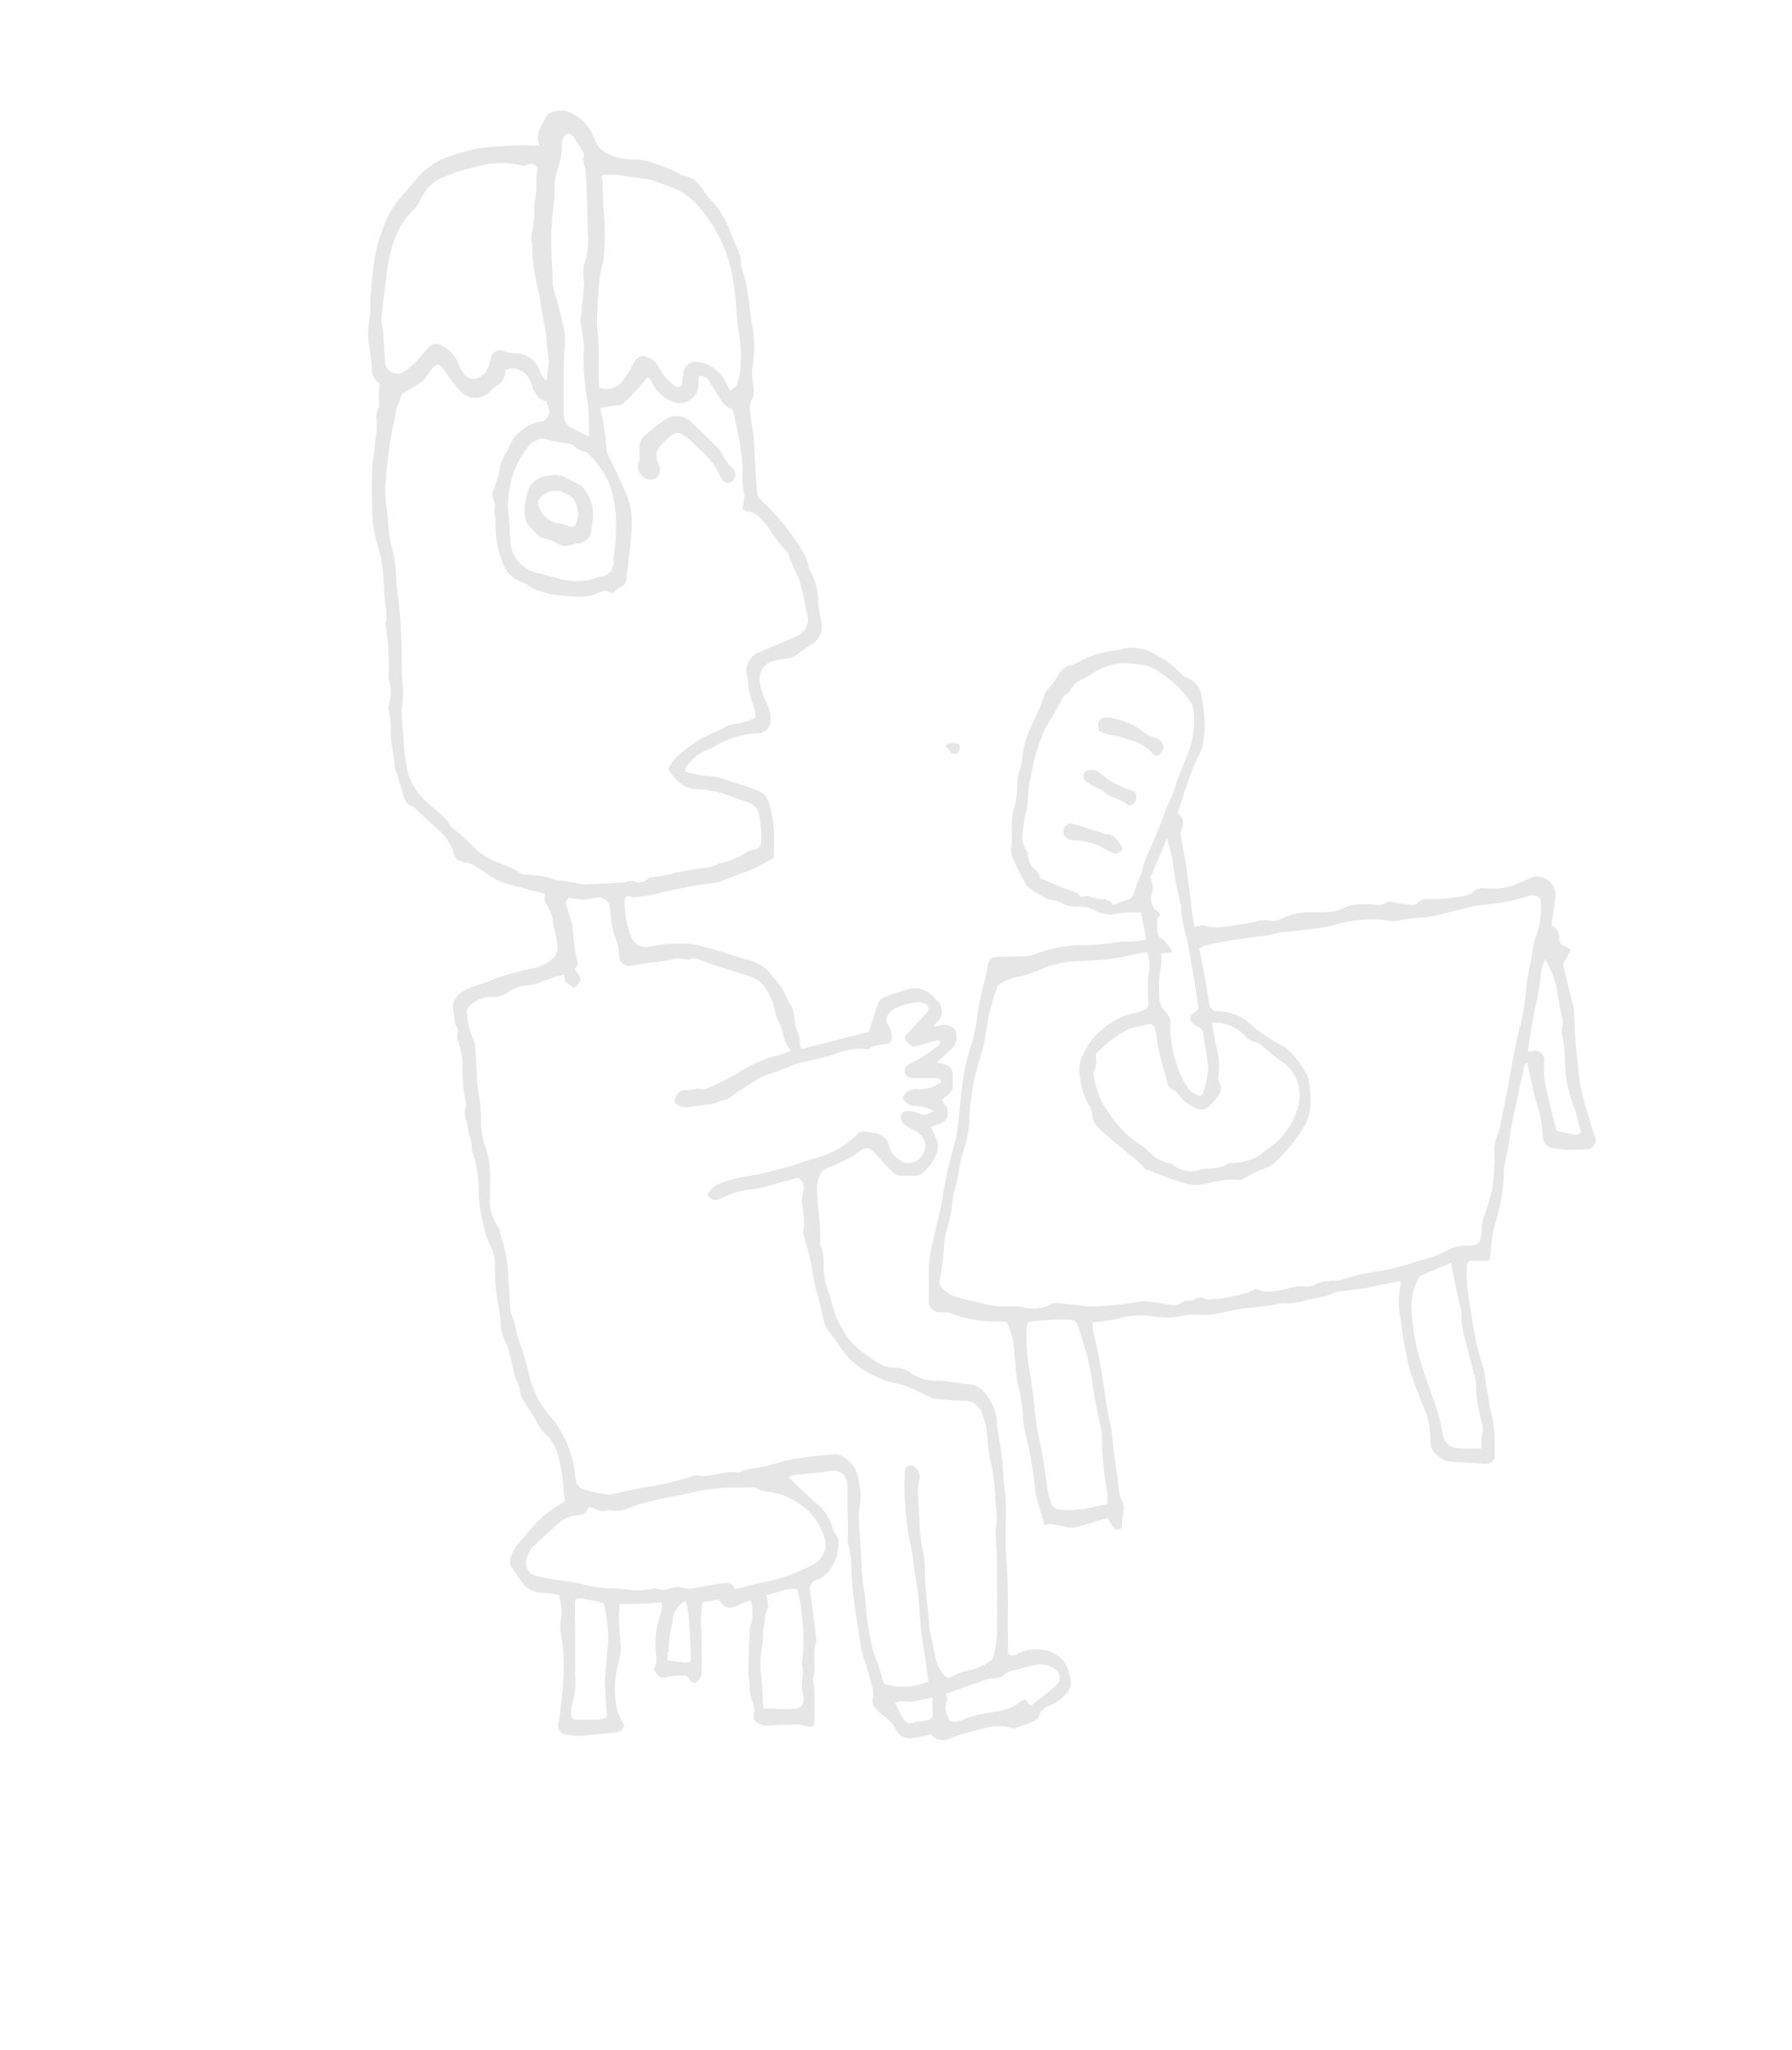 <svg xmlns="http://www.w3.org/2000/svg" xmlns:xlink="http://www.w3.org/1999/xlink" width="146" height="167" viewBox="0 0 146 167">
  <defs>
    <style>
      .cls-1 {
        fill: #e6e6e6;
      }

      .cls-2 {
        clip-path: url(#clip-path);
      }

      .cls-3 {
        fill: none;
      }
    </style>
    <clipPath id="clip-path">
      <rect id="Rectangle_79" data-name="Rectangle 79" class="cls-1" width="100.038" height="132.771"/>
    </clipPath>
  </defs>
  <g id="Group_298" data-name="Group 298" transform="translate(-187 -954)">
    <g id="Group_157" data-name="Group 157" transform="translate(217 963)">
      <g id="Group_156" data-name="Group 156" class="cls-2">
        <path id="Path_118" data-name="Path 118" class="cls-1" d="M45.96,74.615a3.987,3.987,0,0,0,.582-.061A1.131,1.131,0,0,1,47.8,74.9a1.34,1.34,0,0,1-.131,1.4c-.392.419-.83.794-1.341,1.276.232.047.332.059.427.087.763.225.851.343.877,1.144.035,1.083.035,1.083-.925,1.8.1.134.206.265.3.406a.988.988,0,0,1-.537,1.59c-.208.073-.419.137-.612.2.155.365.287.708.444,1.039a1.549,1.549,0,0,1-.007,1.148,3.483,3.483,0,0,1-.889,1.354,1.246,1.246,0,0,1-1.128.463,2.4,2.4,0,0,0-.6,0,1.185,1.185,0,0,1-1.01-.38c-.519-.539-1.046-1.072-1.535-1.638a.645.645,0,0,0-.735-.2,1.163,1.163,0,0,0-.384.23,10.859,10.859,0,0,1-2.288,1.215c-.288.133-.716.253-.8.48a2.962,2.962,0,0,0-.376,1.411c.065.494.037,1,.114,1.492a19.167,19.167,0,0,1,.148,2.833,1.58,1.58,0,0,0,.1.353,4.307,4.307,0,0,1,.193,1.466,6.155,6.155,0,0,0,.415,2.246c.159.543.306,1.091.492,1.625a5.212,5.212,0,0,0,.506,1.146,5.775,5.775,0,0,0,1.809,2.118c.3.171.559.416.853.6a2.817,2.817,0,0,0,1.708.631,2.135,2.135,0,0,1,1.321.427,3.615,3.615,0,0,0,2.243.637,11.159,11.159,0,0,1,1.838.219,1.944,1.944,0,0,0,.364.058c1.112-.077,1.658.686,2.119,1.494a3.892,3.892,0,0,1,.46,1.777,16.413,16.413,0,0,0,.257,1.683c.066.441.13.883.173,1.327.063.667.07,1.34.167,2,.29,1.967-.006,3.948.157,5.911.216,2.6.059,5.192.149,7.81a.766.766,0,0,0,.829-.058,3.169,3.169,0,0,1,2.667-.109,2.252,2.252,0,0,1,1.44,1.61,5.325,5.325,0,0,1,.133.575,1.284,1.284,0,0,1-.361,1.231,3.278,3.278,0,0,1-1.24.9,1.264,1.264,0,0,0-.969.937c-.038.171-.292.339-.485.42-.476.2-.974.353-1.465.517a.363.363,0,0,1-.216,0c-1.2-.414-2.332.046-3.472.313a11.817,11.817,0,0,0-1.614.518,1.159,1.159,0,0,1-1.518-.32c-.507.1-.985.227-1.471.3a1.334,1.334,0,0,1-1.433-.726,2.836,2.836,0,0,0-1.042-1.139,2.68,2.68,0,0,1-.584-.577.812.812,0,0,1-.211-.857,1.832,1.832,0,0,0-.08-.94c-.207-.784-.415-1.571-.692-2.332a12.468,12.468,0,0,1-.389-2.105c-.181-.995-.324-2-.444-3a20.382,20.382,0,0,1-.154-2.225,7.258,7.258,0,0,0-.253-1.9,1.136,1.136,0,0,1-.051-.364c.076-1.242-.057-2.484-.008-3.726.006-.15,0-.3,0-.45-.033-1.211-.583-1.644-1.744-1.38a5.068,5.068,0,0,1-.655.107c-.642.06-1.287.1-1.927.169a1.829,1.829,0,0,0-.478.205c.722.684,1.414,1.353,2.122,2a4.044,4.044,0,0,1,1.5,2.251.537.537,0,0,0,.142.257,1.337,1.337,0,0,1,.28,1.193,3.849,3.849,0,0,1-.568,1.658,2.339,2.339,0,0,1-1.163.99.72.72,0,0,0-.552.916c.1.859.225,1.716.335,2.574.057.44.107.881.153,1.323a.685.685,0,0,1-.014.3c-.348.94.062,1.946-.252,2.887a14.761,14.761,0,0,1,.111,3.133c.037.934,0,.931-.9.716a2.279,2.279,0,0,0-.587-.07c-.774.021-1.547.056-2.32.093a1.283,1.283,0,0,1-.9-.291.51.51,0,0,1-.229-.585,1.658,1.658,0,0,0-.129-1.141,3.446,3.446,0,0,1-.2-1.163c0-.4-.118-.792-.11-1.188.021-1.194.074-2.388.128-3.582.008-.168.112-.33.134-.5a3.428,3.428,0,0,0-.07-1.766c-.452.179-.9.362-1.359.536-.494.188-.8.052-1.262-.589l-1.28.214a7.166,7.166,0,0,0-.109,2.341c0,1.126.029,2.251.026,3.377a1.061,1.061,0,0,1-.167.483c-.293.515-.574.508-.9-.005a2.115,2.115,0,0,0-.16-.193,5.294,5.294,0,0,0-1.684.1c-.523.18-.754-.222-1-.625a1.837,1.837,0,0,0,.18-1.2,7.616,7.616,0,0,1,.394-3.375,2.715,2.715,0,0,0,.062-.883,33.881,33.881,0,0,1-3.4.129c-.027.47-.083.9-.069,1.331.022.67.093,1.337.143,2.007a5.112,5.112,0,0,1-.258,1.753,7.744,7.744,0,0,0,.01,3.7,5,5,0,0,0,.528,1.089c-.121.441-.431.6-.921.627-.915.043-1.825.183-2.739.233a5.215,5.215,0,0,1-1.245-.125.757.757,0,0,1-.467-.845c.174-.75.19-1.523.313-2.274a20.937,20.937,0,0,0,.118-3.06,12.456,12.456,0,0,0-.267-2.343,3.32,3.32,0,0,1,.054-.808,4.193,4.193,0,0,0,.059-.737c-.04-.415-.131-.825-.208-1.286a8.674,8.674,0,0,0-1.363-.171,2.134,2.134,0,0,1-1.746-.981c-.251-.3-.423-.673-.672-.98a.9.9,0,0,1-.17-.915,3.246,3.246,0,0,1,.734-1.268c.343-.316.586-.738.913-1.074a9.72,9.72,0,0,1,2.514-2.087,1.41,1.41,0,0,0,.275-.238,3.5,3.5,0,0,1-.109-.668,12.62,12.62,0,0,0-.379-2.638,3.985,3.985,0,0,0-.654-1.559c-.04-.06-.039-.168-.089-.2a3.881,3.881,0,0,1-1.173-1.5c-.357-.569-.726-1.132-1.071-1.709a1.324,1.324,0,0,1-.189-.561,2.682,2.682,0,0,0-.357-1.046,3.14,3.14,0,0,1-.176-.712c-.144-.6-.287-1.194-.437-1.79a1.377,1.377,0,0,0-.152-.417,3.274,3.274,0,0,1-.459-1.686c-.054-.906-.293-1.8-.384-2.705a19.075,19.075,0,0,1-.086-1.922A2.8,2.8,0,0,0,10,92.62a7.748,7.748,0,0,1-.659-2.041A10.484,10.484,0,0,1,9,87.785a10.028,10.028,0,0,0-.491-2.9,1.042,1.042,0,0,1-.08-.431,2.021,2.021,0,0,0-.189-.935,2.952,2.952,0,0,1-.117-.575,3.716,3.716,0,0,0-.1-.579,1.51,1.51,0,0,1-.076-1.159.645.645,0,0,0,.011-.37,11.766,11.766,0,0,1-.276-2.965,5.246,5.246,0,0,0-.341-1.965.884.884,0,0,1-.035-.714.481.481,0,0,0-.032-.41c-.33-.432-.225-.96-.337-1.435-.2-.862.367-1.351,1.029-1.712A8.94,8.94,0,0,1,9.2,71.174c.648-.236,1.287-.5,1.947-.7a20.9,20.9,0,0,1,2.505-.63,3.414,3.414,0,0,0,1.46-.822,1.154,1.154,0,0,0,.315-.865,10.046,10.046,0,0,0-.271-1.514c-.014-.073-.067-.146-.061-.215a3.527,3.527,0,0,0-.647-1.861,1.064,1.064,0,0,1-.029-.72c-.194-.063-.375-.13-.561-.179-.237-.062-.485-.09-.717-.167-.4-.132-.822-.2-1.209-.328A5.491,5.491,0,0,1,9.79,62.28a8.522,8.522,0,0,0-1.436-.9,2.02,2.02,0,0,0-.494-.123c-.388-.1-.771-.188-.875-.677A3.975,3.975,0,0,0,5.648,58.56C5.091,58.032,4.52,57.517,3.954,57c-.11-.1-.212-.245-.343-.285-.474-.144-.625-.51-.747-.932-.219-.755-.467-1.5-.694-2.254a2.739,2.739,0,0,1-.021-.37c-.057-.39-.13-.777-.185-1.168s-.11-.788-.141-1.185a7.092,7.092,0,0,0-.139-1.927,1.082,1.082,0,0,1,.026-.592A3.376,3.376,0,0,0,1.7,46.446a1.362,1.362,0,0,1-.033-.372,21.754,21.754,0,0,0-.264-4.3c-.017-.085.072-.186.074-.281.006-.3,0-.6-.014-.893-.007-.122-.079-.24-.087-.362-.058-.817-.1-1.636-.164-2.453a9.779,9.779,0,0,0-.174-1.327C.891,35.787.66,35.13.526,34.454a10.614,10.614,0,0,1-.2-1.774C.3,31.5.285,30.325.329,29.15c.029-.763.229-1.521.24-2.283a6.32,6.32,0,0,0,.084-1.975c-.035-.117.065-.274.1-.412.053-.19.184-.395.148-.565a9.162,9.162,0,0,1,.022-1.659,1.427,1.427,0,0,1-.631-1.319,13.549,13.549,0,0,0-.217-1.765,6.413,6.413,0,0,1,.041-2.23A2.747,2.747,0,0,0,.164,16.2a27.053,27.053,0,0,1,.259-3.341,11.093,11.093,0,0,1,.5-2.463,12.406,12.406,0,0,1,.9-2.171A13.546,13.546,0,0,1,3.137,6.514c.247-.309.526-.593.776-.9a6.254,6.254,0,0,1,1.76-1.472A7.546,7.546,0,0,1,7.11,3.586c.516-.168,1.039-.321,1.568-.439a9.518,9.518,0,0,1,1.247-.169c.639-.054,1.28-.1,1.921-.119.69-.018,1.381,0,2.129.006a1.611,1.611,0,0,1,0-1.371A10.094,10.094,0,0,1,14.618.325a2.07,2.07,0,0,1,1.388-.3A3.615,3.615,0,0,1,18.45,2.347a2.033,2.033,0,0,0,1.113,1.2,4.36,4.36,0,0,0,2.151.437,4.565,4.565,0,0,1,1.788.413,8.206,8.206,0,0,1,2.105.916c.935.062,1.4.72,1.864,1.418.274.413.636.766.947,1.156a3.848,3.848,0,0,1,.416.617,8.706,8.706,0,0,1,.791,1.662c.216.8.836,1.482.735,2.382a.766.766,0,0,0,.089.356,10.587,10.587,0,0,1,.53,2.456c.143.823.164,1.658.371,2.483a9.246,9.246,0,0,1,.04,2.393c-.008.37-.115.738-.12,1.108a9.4,9.4,0,0,0,.1,1.1,1.575,1.575,0,0,1-.084,1.019,1.716,1.716,0,0,0-.177,1.088c.069.587.171,1.17.259,1.755.018.123.041.246.048.37.048.92.085,1.84.141,2.76.038.621.093,1.24.156,1.858a.654.654,0,0,0,.165.316,3.362,3.362,0,0,0,.418.431,16.942,16.942,0,0,1,2.614,3.15,4.935,4.935,0,0,1,1.014,2.123.533.533,0,0,0,.089.2,5.371,5.371,0,0,1,.655,2.635c.046.517.161,1.029.249,1.542a1.75,1.75,0,0,1-.883,1.876c-.44.275-.856.588-1.288.877a.94.94,0,0,1-.324.138c-.551.115-1.113.187-1.655.336a1.573,1.573,0,0,0-.875,1.578,6.032,6.032,0,0,0,.692,2.021,2.506,2.506,0,0,1,.154,1.465,1.036,1.036,0,0,1-.976.761,7.6,7.6,0,0,0-2.244.448q-.271.1-.535.216c-.515.226-.969.553-1.506.765A3.57,3.57,0,0,0,25.9,53.5a1.181,1.181,0,0,0-.071.366,10.192,10.192,0,0,0,1.435.314,7.446,7.446,0,0,1,2.38.534c.269.115.574.145.852.242.486.17.976.337,1.442.554a1.556,1.556,0,0,1,.755,1.059,9.943,9.943,0,0,1,.35,1.974c.058.77.014,1.548.014,2.322a12.345,12.345,0,0,1-2.66,1.3c-.574.212-1.143.437-1.716.655a.857.857,0,0,1-.281.087,31.368,31.368,0,0,0-3.417.566,16.334,16.334,0,0,0-1.65.389,15.987,15.987,0,0,1-1.612.245,2.125,2.125,0,0,1-.59-.112c-.2.084-.24.259-.241.478a7.606,7.606,0,0,0,.586,2.961,1.206,1.206,0,0,0,1.369.7,13,13,0,0,1,3.266-.242,13.845,13.845,0,0,1,2.152.5c.924.258,1.829.589,2.758.827a3.448,3.448,0,0,1,1.971,1.4,5.9,5.9,0,0,1,1.27,2.078c.595.557.355,1.359.594,2.021q.15.415.28.837c.085.275-.074.6.2.9l5.462-1.392c.233-.74.452-1.443.678-2.145a1.127,1.127,0,0,1,.766-.753,20.09,20.09,0,0,1,1.973-.617,1.981,1.981,0,0,1,1.64.506,5.046,5.046,0,0,1,.536.525,1.148,1.148,0,0,1-.005,1.657c-.132.138-.268.271-.4.406a.462.462,0,0,0-.053.033.109.109,0,0,0-.02.032l.054-.084m-.329,53.4c-.1-.77-.2-1.5-.3-2.226a31,31,0,0,1-.42-3.4c-.019-.622-.092-1.244-.168-1.862-.073-.589-.184-1.175-.275-1.762a17.608,17.608,0,0,0-.377-2.338,22.973,22.973,0,0,1-.352-3.015,14.042,14.042,0,0,1-.023-2.249,1.683,1.683,0,0,1,.016-.374.472.472,0,0,1,.8-.271.975.975,0,0,1,.357,1.062,3.886,3.886,0,0,0-.116.876c.028.873.114,1.744.135,2.617a13.135,13.135,0,0,0,.273,2.283,6.672,6.672,0,0,1,.172,1.548c-.056,1.551.3,3.065.344,4.606a1.731,1.731,0,0,0,.053.294c.174.846.317,1.7.538,2.533a3.248,3.248,0,0,0,.548,1.049c.255.344.452.36.842.142a4.222,4.222,0,0,1,1.394-.477,4.285,4.285,0,0,0,1.607-.745.528.528,0,0,0,.23-.282,9.856,9.856,0,0,0,.3-1.74c.038-1.826.018-3.652.012-5.479,0-.62-.024-1.24-.047-1.86-.014-.395-.073-.789-.065-1.183.007-.372.113-.744.1-1.113-.015-.6-.132-1.192-.13-1.787a15.108,15.108,0,0,0-.339-2.646,6.577,6.577,0,0,1-.249-1.448,7.377,7.377,0,0,0-.464-2.545,1.531,1.531,0,0,0-1.4-1.107c-.789.009-1.58-.082-2.37-.143a1.309,1.309,0,0,1-.421-.133c-.54-.244-1.073-.5-1.614-.743a3.672,3.672,0,0,0-.826-.31,7.68,7.68,0,0,1-2.626-.945,6.358,6.358,0,0,1-2-1.648c-.395-.537-.737-1.117-1.169-1.621a2.6,2.6,0,0,1-.487-.989c-.165-.538-.233-1.114-.392-1.641a17.428,17.428,0,0,1-.529-2.3c-.065-.413-.134-.826-.234-1.231-.152-.618-.335-1.229-.5-1.845a.684.684,0,0,1-.006-.3,6.3,6.3,0,0,0-.076-1.9,2.858,2.858,0,0,1,.018-1.168.961.961,0,0,0-.381-1.248c-.572.153-1.143.3-1.712.46a14.33,14.33,0,0,1-2.08.491,6.726,6.726,0,0,0-2.539.764.939.939,0,0,1-.645.053c-.161-.043-.28-.241-.411-.364a2.062,2.062,0,0,1,1.286-1.034,10.253,10.253,0,0,1,2-.5,18.514,18.514,0,0,0,2.508-.555c1.052-.252,2.065-.653,3.114-.937A7.275,7.275,0,0,0,39.74,83.5a.869.869,0,0,1,.731-.3c.343.041.687.084,1.026.153a1.011,1.011,0,0,1,.391.2,1.417,1.417,0,0,1,.567.852,1.8,1.8,0,0,0,.776,1.061,1.263,1.263,0,0,0,1.842-.247,1.294,1.294,0,0,0-.4-2c-.32-.183-.645-.36-.95-.565a.754.754,0,0,1-.285-.861c.1-.241.35-.334.761-.257a2.657,2.657,0,0,1,.711.188c.415.21.727.044,1.157-.2a3.238,3.238,0,0,0-1.489-.418,1.085,1.085,0,0,1-1.007-.608.6.6,0,0,1,.029-.17,1.2,1.2,0,0,1,1.2-.59,2.94,2.94,0,0,0,1.909-.6c-.128-.335-.368-.3-.588-.3-.6,0-1.2.007-1.8,0a.617.617,0,0,1-.591-.471.538.538,0,0,1,.279-.635c.318-.187.673-.315.983-.514.479-.306.939-.642,1.395-.982.159-.119.308-.281.108-.506-.517.137-1.035.271-1.552.414-.255.07-.492.249-.763.009-.2-.181-.453-.316-.466-.71l1.692-1.822c.379-.408.324-.7-.188-.885a1.605,1.605,0,0,0-.514-.073,5.552,5.552,0,0,0-1.77.488,1.343,1.343,0,0,0-.5.444.682.682,0,0,0-.094.888,2.567,2.567,0,0,1,.289.677c.147.537-.02.849-.555.923a2.861,2.861,0,0,0-1.339.381c-.062.043-.182.02-.272.007a5.4,5.4,0,0,0-2.456.407c-.748.241-1.513.434-2.281.6a5.86,5.86,0,0,0-1.409.414,12.887,12.887,0,0,1-1.308.5,6.6,6.6,0,0,0-.963.371c-.687.391-1.353.817-2.021,1.241-.312.2-.586.545-.916.6-.4.068-.738.28-1.125.338-.656.1-1.317.169-1.973.27a1.037,1.037,0,0,1-1.088-.529c.188-.386.369-.876.833-.853s.871-.163,1.315-.1a.951.951,0,0,0,.515-.038,23.049,23.049,0,0,0,2.5-1.259,11.7,11.7,0,0,1,3.655-1.556,4.709,4.709,0,0,0,.678-.275,3.357,3.357,0,0,1-.654-1.472,4.681,4.681,0,0,0-.394-1.027,2.079,2.079,0,0,1-.194-.556,5.014,5.014,0,0,0-.734-1.911,2.037,2.037,0,0,0-1.062-.973c-.381-.16-.787-.263-1.181-.391-.953-.31-1.919-.588-2.855-.945-.406-.155-.76-.368-1.2-.15-.071.035-.186-.021-.282-.032a2.542,2.542,0,0,0-.735-.062,14.183,14.183,0,0,1-2.045.34c-.538.031-1.068.192-1.607.24a.835.835,0,0,1-1.032-.945,3.364,3.364,0,0,0-.275-1.216,7.149,7.149,0,0,1-.328-1.209c-.08-.434-.088-.88-.151-1.317a.9.9,0,0,0-1.154-.82,4.538,4.538,0,0,1-2.2-.03c-.267.369-.274.371-.212.577.154.516.322,1.029.472,1.547a1.453,1.453,0,0,1,.082.507,14.361,14.361,0,0,0,.422,2.791l-.269.458c.62.711.606.966-.077,1.485-.128-.091-.272-.183-.4-.29a1.15,1.15,0,0,1-.311-.321,1.675,1.675,0,0,1-.081-.469,4.119,4.119,0,0,0-.426.09c-.424.135-.845.282-1.268.42a5.109,5.109,0,0,1-1.188.363,2.821,2.821,0,0,0-1.618.508,1.929,1.929,0,0,1-1.294.439,2.57,2.57,0,0,0-1.791.615.787.787,0,0,0-.335.612,6.143,6.143,0,0,0,.488,2.153,1.658,1.658,0,0,1,.19.706c.067.944.107,1.89.157,2.835a1.3,1.3,0,0,0,.012.224,16.462,16.462,0,0,1,.3,2.877,7.176,7.176,0,0,0,.275,1.979,7,7,0,0,1,.468,2.691c-.033.5,0,1-.008,1.5a3.694,3.694,0,0,0,.692,2.589c.072.086.051.242.1.353a12.427,12.427,0,0,1,.7,3.847c.1.837.112,1.685.164,2.528a.354.354,0,0,0,.016.148,10,10,0,0,1,.547,1.912,30.261,30.261,0,0,1,.906,2.964,8.021,8.021,0,0,0,1.679,3.514,7.694,7.694,0,0,1,1.2,1.783,7.956,7.956,0,0,1,.921,3.175c0,.122.069.242.076.365a.84.84,0,0,0,.562.719,9.409,9.409,0,0,0,2.169.454c.085.022.191-.041.287-.061.844-.177,1.691-.337,2.529-.534a20.67,20.67,0,0,0,3.817-.87.939.939,0,0,1,.508-.1c1.131.211,2.2-.437,3.325-.233a.338.338,0,0,0,.216-.043,2.808,2.808,0,0,1,1.216-.315,9.488,9.488,0,0,0,1.658-.394,16.02,16.02,0,0,1,1.949-.434c.882-.133,1.773-.216,2.663-.291a1.285,1.285,0,0,1,.723.114,2.564,2.564,0,0,1,1.267,1.4,6.972,6.972,0,0,1,.293,2.2c0,.075-.015.149-.024.223a8.162,8.162,0,0,0-.116,1.107c.022.817.094,1.634.141,2.451.053.917.1,1.834.154,2.751,0,.074.035.145.045.219a18.784,18.784,0,0,1,.239,1.909,20.805,20.805,0,0,0,.413,2.859c.177,1.053.7,1.991.915,3.023.065.314.192.5.517.533.219.026.435.1.654.114a5.438,5.438,0,0,0,2.58-.4M26.931,21.643c-.012.266-.026.509-.032.753a1.521,1.521,0,0,1-1.711,1.439,2.958,2.958,0,0,1-2.035-1.6c-.111-.254-.234-.426-.414-.468-.439.5-.838.962-1.25,1.415-.184.2-.4.376-.584.579a.722.722,0,0,1-.509.259c-.485.047-.964.142-1.441.217a1.282,1.282,0,0,0-.011.259,15.123,15.123,0,0,1,.453,3.077,1.185,1.185,0,0,0,.159.479c.5,1.1,1.042,2.181,1.51,3.294a6.233,6.233,0,0,1,.4,2.483c-.01,1.012-.175,2.022-.277,3.033-.047.468-.09.936-.157,1.4-.081.558-.717.572-.978.963-.036.054-.124.073-.229.13-.4-.411-.863-.132-1.242.023-1.233.5-2.46.085-3.687.079-.621-.294-1.361-.3-1.9-.805a1.817,1.817,0,0,0-.54-.235,2.609,2.609,0,0,1-1.426-1.365,8.187,8.187,0,0,1-.653-3.4,1.257,1.257,0,0,0-.02-.52,1.428,1.428,0,0,1-.03-.857c.044-.284-.174-.6-.233-.914a.949.949,0,0,1,.1-.424,12.324,12.324,0,0,0,.453-1.335,3.816,3.816,0,0,1,.714-1.909.435.435,0,0,0,.055-.136,3.4,3.4,0,0,1,2.587-2.2.816.816,0,0,0,.7-1.079,5.669,5.669,0,0,0-.193-.594c-.628-.092-.886-.563-1.09-1.092-.089-.232-.186-.461-.294-.684a1.532,1.532,0,0,0-1.961-.77,1.348,1.348,0,0,1-.826,1.353,1.966,1.966,0,0,0-.329.305,1.641,1.641,0,0,1-2.6-.045c-.505-.543-.909-1.179-1.363-1.77-.291-.379-.443-.385-.762-.034-.1.11-.189.232-.279.351a3.46,3.46,0,0,1-.586.758c-.51.374-1.074.673-1.645,1.02-.1.267-.229.586-.347.908a3.331,3.331,0,0,0-.155.5c-.2,1.015-.423,2.025-.566,3.047-.155,1.1-.259,2.214-.328,3.325a9.83,9.83,0,0,0,.128,1.481c.062.691.11,1.383.187,2.072a4.906,4.906,0,0,0,.2,1.017A10.929,10.929,0,0,1,2.268,37.9c.017.174,0,.351.02.524.09.811.205,1.62.277,2.433.07.794.115,1.591.141,2.388.045,1.346-.014,2.692.146,4.036a15.219,15.219,0,0,1-.12,1.551c.009.767.076,1.534.143,2.3a16.378,16.378,0,0,0,.389,2.929,4.951,4.951,0,0,0,1.069,1.824c.715.888,1.818,1.39,2.381,2.424.033.06.116.092.172.142.5.449,1.033.868,1.492,1.355a5.738,5.738,0,0,0,2.263,1.5,6.794,6.794,0,0,1,1.666.791,1.268,1.268,0,0,0,.622.178,6.966,6.966,0,0,1,2.4.437,1.638,1.638,0,0,0,.441.052c.366.048.733.093,1.1.153a3.605,3.605,0,0,0,.65.141c1.118-.036,2.236-.1,3.353-.156.07,0,.134-.069.206-.08.171-.028.372-.106.51-.047a1.041,1.041,0,0,0,1.277-.261.3.3,0,0,1,.214-.043,9.524,9.524,0,0,0,2.1-.407c.707-.095,1.4-.27,2.113-.337a2.468,2.468,0,0,0,1.066-.267,1.765,1.765,0,0,1,.559-.189,5.9,5.9,0,0,0,1.764-.725,1.934,1.934,0,0,1,.8-.347.546.546,0,0,0,.517-.54,7.451,7.451,0,0,0-.183-2.369,1.19,1.19,0,0,0-.734-.86c-.477-.2-.985-.327-1.438-.534a9.172,9.172,0,0,0-3.025-.607,2.435,2.435,0,0,1-1.485-.737,4.879,4.879,0,0,1-.394-.449c-.314-.368-.337-.515-.028-.914a5.7,5.7,0,0,1,1.465-1.368,8.844,8.844,0,0,1,2.4-1.3,2.1,2.1,0,0,0,.452-.256,2.146,2.146,0,0,1,.91-.284,4.333,4.333,0,0,0,1.654-.55c-.057-.3-.107-.582-.167-.866a5.954,5.954,0,0,1-.494-2.293c.011-.063-.057-.137-.073-.209a1.634,1.634,0,0,1,.906-1.9c.161-.059.323-.118.48-.186.864-.367,1.736-.718,2.588-1.112a1.448,1.448,0,0,0,.948-1.708c-.173-.845-.322-1.693-.549-2.527-.234-.858-.742-1.6-.975-2.462a.7.7,0,0,0-.214-.3A11.657,11.657,0,0,1,32.691,34.1c-.5-.648-.967-1.342-1.882-1.466-.108-.015-.2-.121-.329-.2.034-.182.074-.349.095-.519a1.674,1.674,0,0,0,.048-.73,3.638,3.638,0,0,1-.121-1.181,15.019,15.019,0,0,0-.128-2.23,27.722,27.722,0,0,0-.691-3.425,1.66,1.66,0,0,1-.98-.81c-.3-.483-.61-.959-.894-1.451a.79.79,0,0,0-.878-.45M13.793,4.7c-.191-.3-.408-.5-.84-.265a.987.987,0,0,1-.661-.01,7.079,7.079,0,0,0-3.4.139,14.415,14.415,0,0,0-2.823.9,3.276,3.276,0,0,0-1.7,1.585A3.615,3.615,0,0,1,3.689,8.1,5.632,5.632,0,0,0,2.463,9.759a10.086,10.086,0,0,0-.947,3.56c-.075.638-.179,1.271-.255,1.908-.074.616-.156,1.233-.183,1.852a8.219,8.219,0,0,0,.135.948c.063.79.094,1.583.158,2.374a1.009,1.009,0,0,0,1.539.89,6.128,6.128,0,0,0,1.215-1.078c.282-.28.507-.615.783-.9a.839.839,0,0,1,1.148-.137,2.773,2.773,0,0,1,1.3,1.482,1.574,1.574,0,0,0,.173.408c.279.377.549.861,1.077.814a1.491,1.491,0,0,0,1.173-.939,2.968,2.968,0,0,0,.153-.49,3.629,3.629,0,0,1,.114-.431A.694.694,0,0,1,11,19.6a3.938,3.938,0,0,0,.939.192,2.069,2.069,0,0,1,2.046,1.434,2.075,2.075,0,0,0,.525.825c.079-.54.155-1,.21-1.468a2.022,2.022,0,0,0-.041-.443c-.031-.271-.066-.541-.093-.812-.044-.446-.056-.9-.129-1.338-.107-.658-.264-1.308-.382-1.964-.058-.316-.04-.649-.121-.957a15.63,15.63,0,0,1-.459-2.319,9.194,9.194,0,0,1-.124-1.73c.016-.188-.109-.388-.089-.574.064-.581.176-1.155.249-1.735a6.334,6.334,0,0,0,.008-.724,1.735,1.735,0,0,1,.017-.522,6.172,6.172,0,0,0,.13-1.71c.017-.317.064-.633.108-1.048M29.538,22.8c.185-.16.428-.268.484-.437a4.944,4.944,0,0,0,.313-1.445,12.965,12.965,0,0,0-.106-2.6c-.2-1.04-.2-2.119-.334-3.174a15.377,15.377,0,0,0-.52-2.907,11.672,11.672,0,0,0-1.973-3.8,5.959,5.959,0,0,0-2.476-2.1c-.6-.213-1.2-.454-1.807-.652a5.275,5.275,0,0,0-.869-.154c-.537-.078-1.079-.127-1.611-.228a4.713,4.713,0,0,0-1.632-.012c.174,1.048.064,2.058.2,3.072a21.949,21.949,0,0,1,.005,3.3,3.819,3.819,0,0,1-.123.884,7.064,7.064,0,0,0-.3,2.274,4.035,4.035,0,0,1-.066.438c-.035.665-.092,1.332-.081,2s.116,1.333.136,2c.025.8,0,1.6.005,2.4,0,.316.02.631.031.919a1.6,1.6,0,0,0,1.922-.583c.2-.281.416-.555.6-.847.144-.229.231-.494.379-.719a.81.81,0,0,1,1.1-.3,1.707,1.707,0,0,1,.9.861,4.645,4.645,0,0,0,1.14,1.364.476.476,0,0,0,.686.053c.049-.356.1-.724.151-1.092a1.015,1.015,0,0,1,1.251-.822,3.055,3.055,0,0,1,2.3,1.89,2.5,2.5,0,0,0,.288.426M17.946,113.781c-.146.545-.473.647-.921.677a2.57,2.57,0,0,0-1.541.666c-.649.58-1.276,1.187-1.925,1.766a2.114,2.114,0,0,0-.632,1.056,1.048,1.048,0,0,0,.755,1.441,13.947,13.947,0,0,0,1.526.31c.657.111,1.32.189,1.976.3a11.37,11.37,0,0,0,2.325.415c1.214-.049,2.419.348,3.63.035a.784.784,0,0,1,.516.019,1.069,1.069,0,0,0,.86-.026,2.12,2.12,0,0,1,1.385-.02,1.226,1.226,0,0,0,.593-.009c.752-.125,1.5-.281,2.252-.394.439-.065.916-.145,1.107.467.9-.215,1.747-.466,2.615-.618a14.394,14.394,0,0,0,3.917-1.474,1.825,1.825,0,0,0,.867-1.752,5.123,5.123,0,0,0-1.354-2.52,6.661,6.661,0,0,0-2.064-1.278c-.731-.327-1.607-.22-2.334-.643-.112-.065-.295-.016-.445-.012-.967.027-1.929-.009-2.9.112a16.476,16.476,0,0,0-2.177.385c-.662.175-1.346.26-2.015.407q-.9.2-1.792.45c-.843.239-1.629.757-2.569.485a.229.229,0,0,0-.146.025,1.041,1.041,0,0,1-.929-.1,5.274,5.274,0,0,0-.576-.177M11.387,32.289c.069.985.155,1.875.188,2.767a2.787,2.787,0,0,0,2.149,2.612c.528.121,1.044.291,1.573.41a5.7,5.7,0,0,0,2.628.195c.334-.081.656-.215.991-.29a1.16,1.16,0,0,0,1.075-1.266,5.55,5.55,0,0,1,.039-.6,15.439,15.439,0,0,0,.156-2.821,8.937,8.937,0,0,0-.607-3.022,7.764,7.764,0,0,0-1.62-2.288.6.6,0,0,0-.322-.181,1.579,1.579,0,0,1-.842-.447.894.894,0,0,0-.394-.192,15.358,15.358,0,0,1-2.1-.426c-.1-.039-.238.026-.358.048a1.945,1.945,0,0,0-1.1.852,7.53,7.53,0,0,0-1.237,2.669,10.013,10.013,0,0,0-.22,1.978M16.345,1.855a.9.9,0,0,0-.561.939A5.16,5.16,0,0,1,15.5,4.537a5.805,5.805,0,0,0-.319,1.823,4.882,4.882,0,0,1-.014.9,21.355,21.355,0,0,0-.243,3.782c0,1.01.1,2.033.109,3.052a.92.92,0,0,0,.022.222c.255.976.542,1.945.761,2.929a5.632,5.632,0,0,1,.211,1.825,20.78,20.78,0,0,0-.09,2.166c-.015,1.126-.016,2.253,0,3.379a1.225,1.225,0,0,0,.5,1.176c.486.278,1,.514,1.494.768.041-.07.09-.113.088-.154-.049-.943-.036-1.9-.178-2.826-.12-.788-.224-1.569-.27-2.365a13.248,13.248,0,0,1,.009-1.847,2,2,0,0,0-.021-.448c-.086-.587-.185-1.173-.269-1.76a1.259,1.259,0,0,1,.031-.3c.038-.344.078-.688.112-1.033.044-.445.088-.89.124-1.336a2.169,2.169,0,0,0,.016-.671,2.91,2.91,0,0,1,.153-1.661,7.046,7.046,0,0,0,.157-2.378c-.024-1.619-.052-3.241-.181-4.854-.034-.429-.3-.842-.128-1.308.021-.055-.024-.147-.06-.209-.24-.4-.471-.812-.737-1.2a2,2,0,0,0-.436-.359M32.178,130.2c.926-.008,1.76.088,2.6.013.473-.042.667-.246.677-.7a2.229,2.229,0,0,0-.058-.595c-.2-.779.186-1.576-.082-2.351-.014-.041.016-.1.022-.147.033-.268.083-.535.095-.8a20.659,20.659,0,0,0-.1-3.134,12.094,12.094,0,0,0-.382-2.011,3.6,3.6,0,0,0-.78.009c-.57.135-1.129.317-1.736.493a4.322,4.322,0,0,1,.117.529c.018.191.073.43-.014.571-.332.539-.137,1.179-.378,1.726.064,1.159-.328,2.289-.166,3.463.128.928.126,1.874.189,2.938m-12.734.712c-.06-1.013-.116-1.955-.169-2.9a2.1,2.1,0,0,1,.021-.293c.083-1.01.169-2.02.249-3.03a11.9,11.9,0,0,0-.381-3.1c-.625-.129-1.245-.27-1.872-.379-.271-.047-.415.1-.452.371a2.16,2.16,0,0,0,0,.3c.005,1.848.028,3.7.008,5.544a6.206,6.206,0,0,1-.255,2.5,1.847,1.847,0,0,0-.049.742c.009.345.1.443.451.447.624.009,1.248,0,1.872-.026a2.787,2.787,0,0,0,.581-.174m34.424-.994c.116-.012.179,0,.212-.026.641-.5,1.317-.97,1.9-1.532a.841.841,0,0,0-.185-1.465,1.923,1.923,0,0,0-1.28-.272c-.745.145-1.479.345-2.215.539a1.361,1.361,0,0,0-.45.24,1.1,1.1,0,0,1-1.079.323c-.074-.026-.18.028-.267.058-1.148.4-2.3.8-3.423,1.2.023.209.132.464.055.633-.282.617.048,1.1.234,1.6a1.626,1.626,0,0,0,1.179-.156,10.692,10.692,0,0,1,2.145-.541c.361-.073.733-.106,1.086-.207a3.173,3.173,0,0,0,1.432-.744c.075-.075.216-.082.338-.125l.315.476M25.86,121.441a1.845,1.845,0,0,0-1.054,1.642,10.264,10.264,0,0,0-.326,2.406c.008.09-.081.184-.09.28-.016.163,0,.329,0,.517.469.061.9.141,1.339.167.467.028.583-.081.562-.554q-.074-1.736-.2-3.47a6.924,6.924,0,0,0-.227-.988m20.113,7.86-1.541.313c-.475.1-.978-.131-1.524.13l.505.992c.26.509.576.873,1.221.543.119-.061.3,0,.443-.018.169-.024.332-.082.5-.117a.458.458,0,0,0,.4-.532c-.011-.395,0-.79,0-1.311M65.954,57.259a.994.994,0,0,1,.325,1.289,1.552,1.552,0,0,0-.025.816c.123.8.305,1.6.418,2.4.179,1.276.317,2.557.482,3.834.038.292.113.58.186.948a1.532,1.532,0,0,1,1.211-.022,4.864,4.864,0,0,0,1.619-.074c.512-.076,1.025-.15,1.536-.235.219-.036.434-.1.652-.144a2.179,2.179,0,0,1,1.159-.051,1.6,1.6,0,0,0,.984-.206,5.3,5.3,0,0,1,2.306-.5c.425.006.853.026,1.276-.008a3.418,3.418,0,0,0,1.161-.21,3.558,3.558,0,0,1,1.632-.419,7.58,7.58,0,0,1,.875-.009,1.706,1.706,0,0,0,1.226-.123.612.612,0,0,1,.553-.037,10.765,10.765,0,0,0,1.326.2.778.778,0,0,0,.7-.2.953.953,0,0,1,.829-.248,13.068,13.068,0,0,0,3.1-.316,1.174,1.174,0,0,0,.576-.315,1.143,1.143,0,0,1,.821-.278,6.671,6.671,0,0,0,1.477.009,7.9,7.9,0,0,0,.863-.2c.551-.209,1.083-.467,1.631-.685a1.48,1.48,0,0,1,1.872,1.573c-.069.665-.18,1.326-.269,1.989-.016.122-.016.246-.026.4a1.073,1.073,0,0,1,.615,1.086.53.53,0,0,0,.416.545,2.759,2.759,0,0,1,.527.344l-.646,1.119c.258,1.2.561,2.394.872,3.585a.753.753,0,0,1,.017.149c.051.967.087,1.934.157,2.9.054.743.194,1.482.216,2.225a17.808,17.808,0,0,0,.885,3.74,10.763,10.763,0,0,0,.383,1.269c.252.655.268.649-.274,1.224-.59.022-1.177.071-1.762.058a9.345,9.345,0,0,1-1.4-.154.951.951,0,0,1-.747-.9,9.571,9.571,0,0,0-.544-2.9c-.281-1.043-.484-2.108-.724-3.179-.367.248-.259.691-.365,1.031-.212.681-.315,1.4-.463,2.1a25.95,25.95,0,0,0-.582,2.9c-.084.919-.344,1.794-.474,2.7a1.028,1.028,0,0,0-.011.224,14.6,14.6,0,0,1-.631,3.947,9.042,9.042,0,0,0-.432,2.617,2.145,2.145,0,0,1-.16.65c-.47,0-.891.005-1.312,0-.307-.005-.474.13-.473.442a13.2,13.2,0,0,0,.025,1.647c.164,1.277.357,2.552.592,3.817a16.5,16.5,0,0,0,.645,2.581c.251.695.206,1.417.388,2.111s.177,1.413.395,2.114a8.966,8.966,0,0,1,.208,2.062c.025.4,0,.794,0,1.356a.923.923,0,0,1-.953.4c-.884-.065-1.771-.1-2.656-.158a2.008,2.008,0,0,1-1.445-.957,1.146,1.146,0,0,1-.183-.7,6.922,6.922,0,0,0-.609-2.963c-.347-.844-.68-1.7-.972-2.559a11.637,11.637,0,0,1-.371-1.579,25.214,25.214,0,0,1-.447-2.7,7.2,7.2,0,0,1-.039-2.894,1.169,1.169,0,0,0-.029-.359c-.533.106-1.03.2-1.526.3-.459.092-.914.2-1.376.277-.756.117-1.519.19-2.273.321-.283.049-.54.233-.822.307-.428.114-.867.188-1.3.277-.049.01-.108-.012-.149.008a5.605,5.605,0,0,1-2.194.311,19,19,0,0,1-1.973.313,16.736,16.736,0,0,0-2.769.433,7.306,7.306,0,0,1-2.408.184,4.108,4.108,0,0,0-1.307.183,7.617,7.617,0,0,1-1.856-.027,6.539,6.539,0,0,0-2.547.055,17.416,17.416,0,0,1-2.553.427,4.9,4.9,0,0,0,.108,1,29.488,29.488,0,0,1,.668,3.349c.259,1.356.342,2.739.7,4.081a12.755,12.755,0,0,1,.2,1.693c.076.614.161,1.226.245,1.839a9.211,9.211,0,0,1,.17,1.251,4.309,4.309,0,0,0,.369,1.505,1.19,1.19,0,0,1,.049.713,10.8,10.8,0,0,0-.124,1.329c-.556.192-.556.192-1.138-.785a3.174,3.174,0,0,0-.426.067c-.758.221-1.506.48-2.272.664a2.423,2.423,0,0,1-.872-.075c-.535-.079-1.056-.334-1.594-.106l-.607-2.1a2.4,2.4,0,0,1-.1-.36c-.059-.465-.089-.935-.163-1.4a30.718,30.718,0,0,0-.7-3.7,5.888,5.888,0,0,1-.192-1.392,11.924,11.924,0,0,0-.419-2.549,12.158,12.158,0,0,1-.192-1.841,5.675,5.675,0,0,1-.1-.882,5.5,5.5,0,0,0-.62-2.351c-.279-.011-.6-.048-.91-.031A9.416,9.416,0,0,1,47.486,98a2.653,2.653,0,0,0-.806-.085A.914.914,0,0,1,45.671,96.9c0-.643.029-1.287-.008-1.927a11.261,11.261,0,0,1,.352-2.864c.256-1.277.648-2.531.821-3.817a37.905,37.905,0,0,1,1.028-4.454,10.838,10.838,0,0,0,.208-1.461c.095-.813.177-1.628.265-2.443.008-.074.031-.148.033-.222a15.923,15.923,0,0,1,.823-3.735c.158-.568.26-1.152.381-1.731a20.875,20.875,0,0,1,.551-2.975,9.12,9.12,0,0,0,.346-1.583c.086-.5.253-.7.772-.725.749-.033,1.5-.018,2.25-.05a3.291,3.291,0,0,0,.785-.159,11.573,11.573,0,0,1,3.531-.738,21.026,21.026,0,0,0,3.407-.278c.32-.046.651,0,.974-.024.389-.03.775-.09,1.193-.142l-.423-2.255c-.658.077-1.236-.025-1.841.1a2.588,2.588,0,0,1-1.946-.249,2.128,2.128,0,0,0-1.28-.3,2.422,2.422,0,0,1-1.363-.286,5.591,5.591,0,0,0-1.123-.326,7.015,7.015,0,0,1-1.579-.944,1.037,1.037,0,0,1-.323-.4c-.291-.545-.564-1.1-.845-1.65a2.346,2.346,0,0,1-.246-1.491,5.735,5.735,0,0,0,.013-1.125,6.564,6.564,0,0,1,.317-2.268,8.331,8.331,0,0,0,.139-1.7,7.763,7.763,0,0,1,.148-.792,4.909,4.909,0,0,0,.262-1.149,5.689,5.689,0,0,1,.555-2.135c.242-.665.584-1.293.866-1.944.156-.359.277-.733.415-1.1.034-.093.046-.218.113-.269a5.834,5.834,0,0,0,1.021-1.36A1.645,1.645,0,0,1,57.4,45.15a1.769,1.769,0,0,0,.533-.258,8.526,8.526,0,0,1,3.032-.912c.24-.026.473-.111.712-.158a3.551,3.551,0,0,1,2.6.6A6.907,6.907,0,0,1,66.3,45.982a.881.881,0,0,0,.375.233,1.844,1.844,0,0,1,1.232,1.7,9.933,9.933,0,0,1,.228,1.905A6.357,6.357,0,0,1,67.8,52.3a17.7,17.7,0,0,0-.962,2.237c-.321.873-.58,1.77-.886,2.72m-2.5,11.307c-.389.071-.756.11-1.107.206a15.056,15.056,0,0,1-2.776.441c-.741.059-1.486.068-2.229.129a8.449,8.449,0,0,0-2.631.671,7.086,7.086,0,0,1-1.9.591,4.68,4.68,0,0,0-1.344.568.541.541,0,0,0-.225.278,15.909,15.909,0,0,0-.881,3.5,14.732,14.732,0,0,1-.455,2.092c-.184.612-.38,1.222-.522,1.845-.121.526-.18,1.067-.252,1.6a11.263,11.263,0,0,0-.144,1.4,8.184,8.184,0,0,1-.4,2.551,13.84,13.84,0,0,0-.372,1.5c-.111.528-.181,1.064-.3,1.591a6.985,6.985,0,0,0-.281.991,12.371,12.371,0,0,1-.471,2.614,7.171,7.171,0,0,0-.27,1.6,13.883,13.883,0,0,1-.3,2.357.828.828,0,0,0,.11.781,2.507,2.507,0,0,0,1.3.825c.547.143,1.094.289,1.647.4a7.8,7.8,0,0,0,2.636.34,3.365,3.365,0,0,1,1.113.08,3.085,3.085,0,0,0,2.106-.193,1.163,1.163,0,0,1,.563-.156c.694.048,1.385.139,2.078.209a6.3,6.3,0,0,0,.885.066c.721-.029,1.443-.081,2.162-.14.342-.028.679-.095,1.02-.141a6.862,6.862,0,0,1,1.176-.142,12.79,12.79,0,0,1,1.392.213c.557.084,1.12.248,1.633-.177.1-.081.284-.062.43-.082s.341.024.426-.056a.693.693,0,0,1,.887-.084,1.3,1.3,0,0,0,.514.033,9.075,9.075,0,0,0,1.894-.28A5.842,5.842,0,0,0,72.337,96a2.516,2.516,0,0,0,.792.243,8.452,8.452,0,0,0,1.753-.257,4.262,4.262,0,0,1,1.243-.181,1.815,1.815,0,0,0,.811-.055,3.769,3.769,0,0,1,1.943-.4,2.4,2.4,0,0,0,.643-.166c.547-.142,1.089-.3,1.642-.417.723-.147,1.466-.213,2.181-.39.955-.236,1.9-.534,2.837-.826a7.121,7.121,0,0,0,1.516-.563,3.161,3.161,0,0,1,1.826-.491c.864.041,1.08-.175,1.193-1.031a1.705,1.705,0,0,0,0-.375,2.23,2.23,0,0,1,.18-.935,15.9,15.9,0,0,0,.7-2.408,20.963,20.963,0,0,0,.17-2.68,3.3,3.3,0,0,1,.29-1.739,1.752,1.752,0,0,0,.157-.57c.192-.938.386-1.876.565-2.817.175-.918.325-1.84.5-2.758q.2-1.056.442-2.1a16.041,16.041,0,0,0,.585-3.054A13.727,13.727,0,0,1,94.7,69.47c.105-.48.149-.973.231-1.459a2.264,2.264,0,0,1,.142-.564,6.352,6.352,0,0,0,.425-3.255,1.011,1.011,0,0,0-1.016-.169,17.466,17.466,0,0,1-3.62.7,6.668,6.668,0,0,0-1.1.178c-.931.222-1.855.477-2.787.695a6,6,0,0,1-1.177.163,10.956,10.956,0,0,0-1.974.276,2.259,2.259,0,0,1-.666-.014c-.294-.028-.585-.1-.879-.113a11.2,11.2,0,0,0-3.529.437,9.593,9.593,0,0,1-1.375.28c-.932.124-1.867.247-2.805.311-.53.037-1.017.271-1.519.306-.744.052-1.466.212-2.2.292a23.96,23.96,0,0,0-2.616.5,2.925,2.925,0,0,0-.527.235c.153.785.3,1.51.432,2.238s.244,1.459.349,2.191c.053.371.35.748.733.7a3.8,3.8,0,0,1,2.658,1.058,13.328,13.328,0,0,0,2.728,1.814,1.1,1.1,0,0,1,.339.274,4.567,4.567,0,0,1,.649.7,5.893,5.893,0,0,1,1.022,1.7,10.119,10.119,0,0,1,.137,2.007,3.569,3.569,0,0,1-.481,1.778,12.773,12.773,0,0,1-2.586,3.149,1.073,1.073,0,0,1-.249.16,12.41,12.41,0,0,0-2.2,1.037.574.574,0,0,1-.362.054,6.991,6.991,0,0,0-2.5.294A3.634,3.634,0,0,1,66.2,87.3c-.944-.276-1.855-.666-2.778-1.012a.544.544,0,0,1-.247-.163,5.753,5.753,0,0,0-1.2-1.1c-.609-.472-1.189-.984-1.766-1.495-.532-.471-1.157-.874-1.235-1.692a1.615,1.615,0,0,0-.236-.767,5.514,5.514,0,0,1-.723-2.158,2.984,2.984,0,0,1,.278-2.1,5.9,5.9,0,0,1,2.2-2.448,4.937,4.937,0,0,1,1.812-.79,6.252,6.252,0,0,0,.913-.287.429.429,0,0,0,.341-.431c.006-.2-.009-.4-.009-.6a10.669,10.669,0,0,1,.034-1.872,3.485,3.485,0,0,0-.136-1.808m-2.734-3.84c.389-.146.729-.29,1.08-.4a.821.821,0,0,0,.614-.6,8.219,8.219,0,0,1,.564-1.516,10.288,10.288,0,0,1,.519-1.613c.6-1.246,1.093-2.532,1.571-3.826.119-.323.3-.623.421-.945.207-.554.376-1.122.585-1.675.261-.691.583-1.359.809-2.06a7.169,7.169,0,0,0,.408-2.851,2.324,2.324,0,0,0-.235-1,13.506,13.506,0,0,0-1.03-1.258,10.244,10.244,0,0,0-1.7-1.31,2.41,2.41,0,0,0-1-.465,15.645,15.645,0,0,0-1.693-.187,4.368,4.368,0,0,0-1.995.485c-.475.184-.865.584-1.338.774a1.96,1.96,0,0,0-1.15,1.049.474.474,0,0,1-.226.19,1.021,1.021,0,0,0-.451.558c-.136.291-.3.568-.464.847-.275.47-.581.924-.832,1.407A14.646,14.646,0,0,0,54,54.211a8.34,8.34,0,0,0-.215,1.084,9.262,9.262,0,0,1-.151,1.7,10.677,10.677,0,0,0-.292,1.75,2.009,2.009,0,0,0,.292,1.575c.111.135.086.375.151.557.1.272.144.659.343.778a1.535,1.535,0,0,1,.621.894c.562.242,1.123.5,1.693.724.39.155.8.255,1.188.419.166.071.272.3.438.349s.378-.043.571-.053c.065,0,.131.073.2.089a4.38,4.38,0,0,0,.87.178,1.142,1.142,0,0,1,1,.471m8.047,9.613c.1.618.189,1.169.272,1.722a5.515,5.515,0,0,1,.226,2.617,1.009,1.009,0,0,0,.125.565,1.06,1.06,0,0,1-.161,1.1,7.374,7.374,0,0,1-.645.726.888.888,0,0,1-1.217.186,3.369,3.369,0,0,1-1.23-.925,1.5,1.5,0,0,0-.527-.523c-.421-.176-.492-.515-.567-.884-.034-.168-.1-.33-.141-.5-.154-.571-.326-1.136-.452-1.713-.121-.552-.174-1.118-.291-1.671-.126-.595-.293-.678-.873-.531-.381.1-.766.174-1.146.271a1.389,1.389,0,0,0-.335.153,10.53,10.53,0,0,0-1.084.656c-.435.329-.835.7-1.235,1.075-.1.1-.236.278-.207.376a1.689,1.689,0,0,1-.177,1.283.382.382,0,0,0,.01.217,8.53,8.53,0,0,0,.577,2.063,11.42,11.42,0,0,0,.915,1.437A8.063,8.063,0,0,0,62.951,84.3a3.5,3.5,0,0,1,.472.361,3.412,3.412,0,0,0,1.89,1.117.676.676,0,0,1,.264.135,2.212,2.212,0,0,0,2,.445c.817-.256,1.748-.024,2.508-.573.1-.074.292-.017.44-.035a4.131,4.131,0,0,0,2.085-.617c.5-.371.984-.759,1.474-1.141a.69.69,0,0,0,.105-.106,6.176,6.176,0,0,0,1.572-2.737,3.317,3.317,0,0,0-1.319-3.657,16.927,16.927,0,0,1-1.577-1.25,1.472,1.472,0,0,0-.7-.374,1.025,1.025,0,0,1-.571-.309c-.195-.194-.393-.385-.6-.568a3.279,3.279,0,0,0-2.232-.646m-8.551,39.2a4.6,4.6,0,0,0-.015-1.11,15.889,15.889,0,0,1-.278-1.908,20.333,20.333,0,0,1-.136-2.678,1.643,1.643,0,0,0-.052-.291c-.25-1.23-.534-2.453-.7-3.7a19.944,19.944,0,0,0-.4-2.182c-.209-.834-.487-1.652-.744-2.474-.181-.577-.308-.654-.9-.683a18.741,18.741,0,0,0-2.9.154c-.36.038-.424.129-.462.538a17.256,17.256,0,0,0,.338,3.914c.086.636.183,1.272.262,1.909a22.963,22.963,0,0,0,.354,2.794,36.742,36.742,0,0,1,.714,4.224,7.523,7.523,0,0,0,.3,1.3.789.789,0,0,0,.737.636,8.715,8.715,0,0,0,2.893-.225,8.539,8.539,0,0,1,.984-.218M88.229,93.9c-.8.328-1.61.66-2.421,1a.324.324,0,0,0-.171.126A5.189,5.189,0,0,0,85,97.117a16.223,16.223,0,0,0,.811,5.04c.4,1.315.9,2.6,1.316,3.909.194.607.3,1.242.444,1.864a1.275,1.275,0,0,0,1.036,1.051,15.819,15.819,0,0,0,2.127.022,3.8,3.8,0,0,1,.024-1.174,1.6,1.6,0,0,0-.069-1.074,2.84,2.84,0,0,1-.115-.426,10.757,10.757,0,0,1-.309-2.64.406.406,0,0,0-.022-.146c-.277-1.1-.574-2.187-.825-3.288A6.418,6.418,0,0,1,89.066,98a1.111,1.111,0,0,0-.055-.362c-.129-.573-.271-1.143-.391-1.718-.14-.672-.262-1.348-.391-2.019M67.651,73.179c-.062-.42-.122-.834-.186-1.247-.106-.683-.207-1.367-.324-2.048-.137-.8-.3-1.6-.429-2.4a9.631,9.631,0,0,1-.489-2.685c.011-.09-.065-.187-.084-.284-.217-1.136-.507-2.265-.614-3.412a18.523,18.523,0,0,0-.453-1.8l-1.356,3.218a1.621,1.621,0,0,1,.151,1.257,1.237,1.237,0,0,0,.491,1.513c.076.042.107.164.176.277-.395.31-.262.736-.251,1.15a.848.848,0,0,0,.413.805,3.3,3.3,0,0,1,.838,1.052l-.945.119a4.52,4.52,0,0,1-.017,1.175,6.686,6.686,0,0,0-.116,2.081,1.878,1.878,0,0,0,.551,1.547,1.132,1.132,0,0,1,.345.947,6.3,6.3,0,0,0,.121,1.63,9.059,9.059,0,0,0,1.259,3.5,1.757,1.757,0,0,0,.842.663c.269.1.407.017.471-.261s.151-.57.208-.859a4.214,4.214,0,0,0,.18-1.157c-.087-.905-.278-1.8-.389-2.7a.62.62,0,0,0-.337-.532,2.4,2.4,0,0,1-.385-.218c-.479-.393-.451-.746.075-1.1.061-.041.112-.1.255-.219m28.22-4.064a6.221,6.221,0,0,0-.328,1.21,18.369,18.369,0,0,1-.45,2.7c-.251,1.134-.412,2.289-.606,3.435a.513.513,0,0,0,.048.2,3.619,3.619,0,0,1,.6-.063.787.787,0,0,1,.683.825,7.012,7.012,0,0,0,.255,2.634,31.249,31.249,0,0,0,.771,3.082c.393.081.825.167,1.255.262.282.062.546.094.7-.209-.092-.343-.181-.672-.268-1-.062-.235-.111-.474-.184-.705a20.331,20.331,0,0,1-.694-2.255,22.261,22.261,0,0,1-.176-2.38c-.034-.444-.076-.889-.154-1.326a1.536,1.536,0,0,1-.012-1,1.112,1.112,0,0,0-.038-.584c-.125-.705-.309-1.4-.381-2.115a7.87,7.87,0,0,0-1.02-2.7M47.038,51.785a4.438,4.438,0,0,0,.385.474c.317.3.644.2.77-.216a1.327,1.327,0,0,0,0-.331.855.855,0,0,0-1.16.072M24.3,25.108a15.626,15.626,0,0,0-1.755,1.363,1.413,1.413,0,0,0-.46,1.2,2.441,2.441,0,0,1-.058,1.034.93.93,0,0,0,.142.9.986.986,0,0,0,1,.456.785.785,0,0,0,.6-.767,1.163,1.163,0,0,0-.154-.608,1.132,1.132,0,0,1,.205-1.369,5.09,5.09,0,0,1,.471-.481c.877-.836.979-.658,1.888-.034a.9.9,0,0,1,.106.105l.955.928a5.993,5.993,0,0,1,1.414,1.9,1.377,1.377,0,0,0,.233.372c.316.351.654.3.912-.095s.041-.68-.183-.941a4.4,4.4,0,0,1-.831-1.136,1.153,1.153,0,0,0-.233-.378c-.763-.754-1.529-1.505-2.309-2.24a1.94,1.94,0,0,0-1.27-.431,2.136,2.136,0,0,0-.67.215M12.732,32.467a8.861,8.861,0,0,1,.25-1.382c.322-.938.849-1.222,2-1.379a1.679,1.679,0,0,1,1.01.168c.418.213.839.419,1.253.639a.763.763,0,0,1,.286.236,3.6,3.6,0,0,1,.749,2.847,3.142,3.142,0,0,0-.086.51,1.184,1.184,0,0,1-1.1,1.167c-.1.014-.216-.011-.294.035a1.476,1.476,0,0,1-1.6-.147,5.463,5.463,0,0,0-.969-.33.709.709,0,0,1-.268-.106c-.315-.311-.629-.625-.92-.959-.326-.373-.244-.845-.312-1.3m4.417.477c-.138-.5-.144-1.083-.589-1.459a3.481,3.481,0,0,0-.851-.43,1.656,1.656,0,0,0-1.836.7.537.537,0,0,0-.035.217,1.991,1.991,0,0,0,1.57,1.653,2.112,2.112,0,0,1,.57.112c.816.318.872.295,1.094-.557.018-.071.046-.14.078-.235M60.456,50.868a5.172,5.172,0,0,1,1.42.379,3.637,3.637,0,0,1,2.018,1.133c.222.3.528.209.746-.094a.743.743,0,0,0-.313-1.1c-.135-.057-.277-.1-.417-.146a2.16,2.16,0,0,1-.819-.454,4.693,4.693,0,0,0-1.284-.723,7.454,7.454,0,0,0-1.267-.382,1.347,1.347,0,0,0-.632.009c-.541.145-.429.577-.391,1.044a3.26,3.26,0,0,0,.939.333m.931,9.445c.154-.183-.011-.347-.128-.521-.283-.423-.531-.859-1.149-.8-.084.008-.173-.089-.266-.118q-1.192-.378-2.387-.747a.653.653,0,0,0-.221-.018.632.632,0,0,0-.6.629c-.013.421.242.636.763.724a6.287,6.287,0,0,1,2.155.445c.235.132.467.27.707.393.191.1.392.177.621.278a1.582,1.582,0,0,0,.508-.265m-1.678-6.265a1.1,1.1,0,0,0-.885-.31.473.473,0,0,0-.492.264.512.512,0,0,0,.1.621,4.721,4.721,0,0,0,.724.478c.214.121.5.154.661.319.555.58,1.387.636,2,1.114.253.2.512.064.67-.221a.876.876,0,0,0-.044-.849,6.487,6.487,0,0,1-2.731-1.417" transform="translate(0 0)"/>
      </g>
    </g>
    <rect id="Rectangle_182" data-name="Rectangle 182" class="cls-3" width="146" height="167" transform="translate(187 954)"/>
  </g>
</svg>
